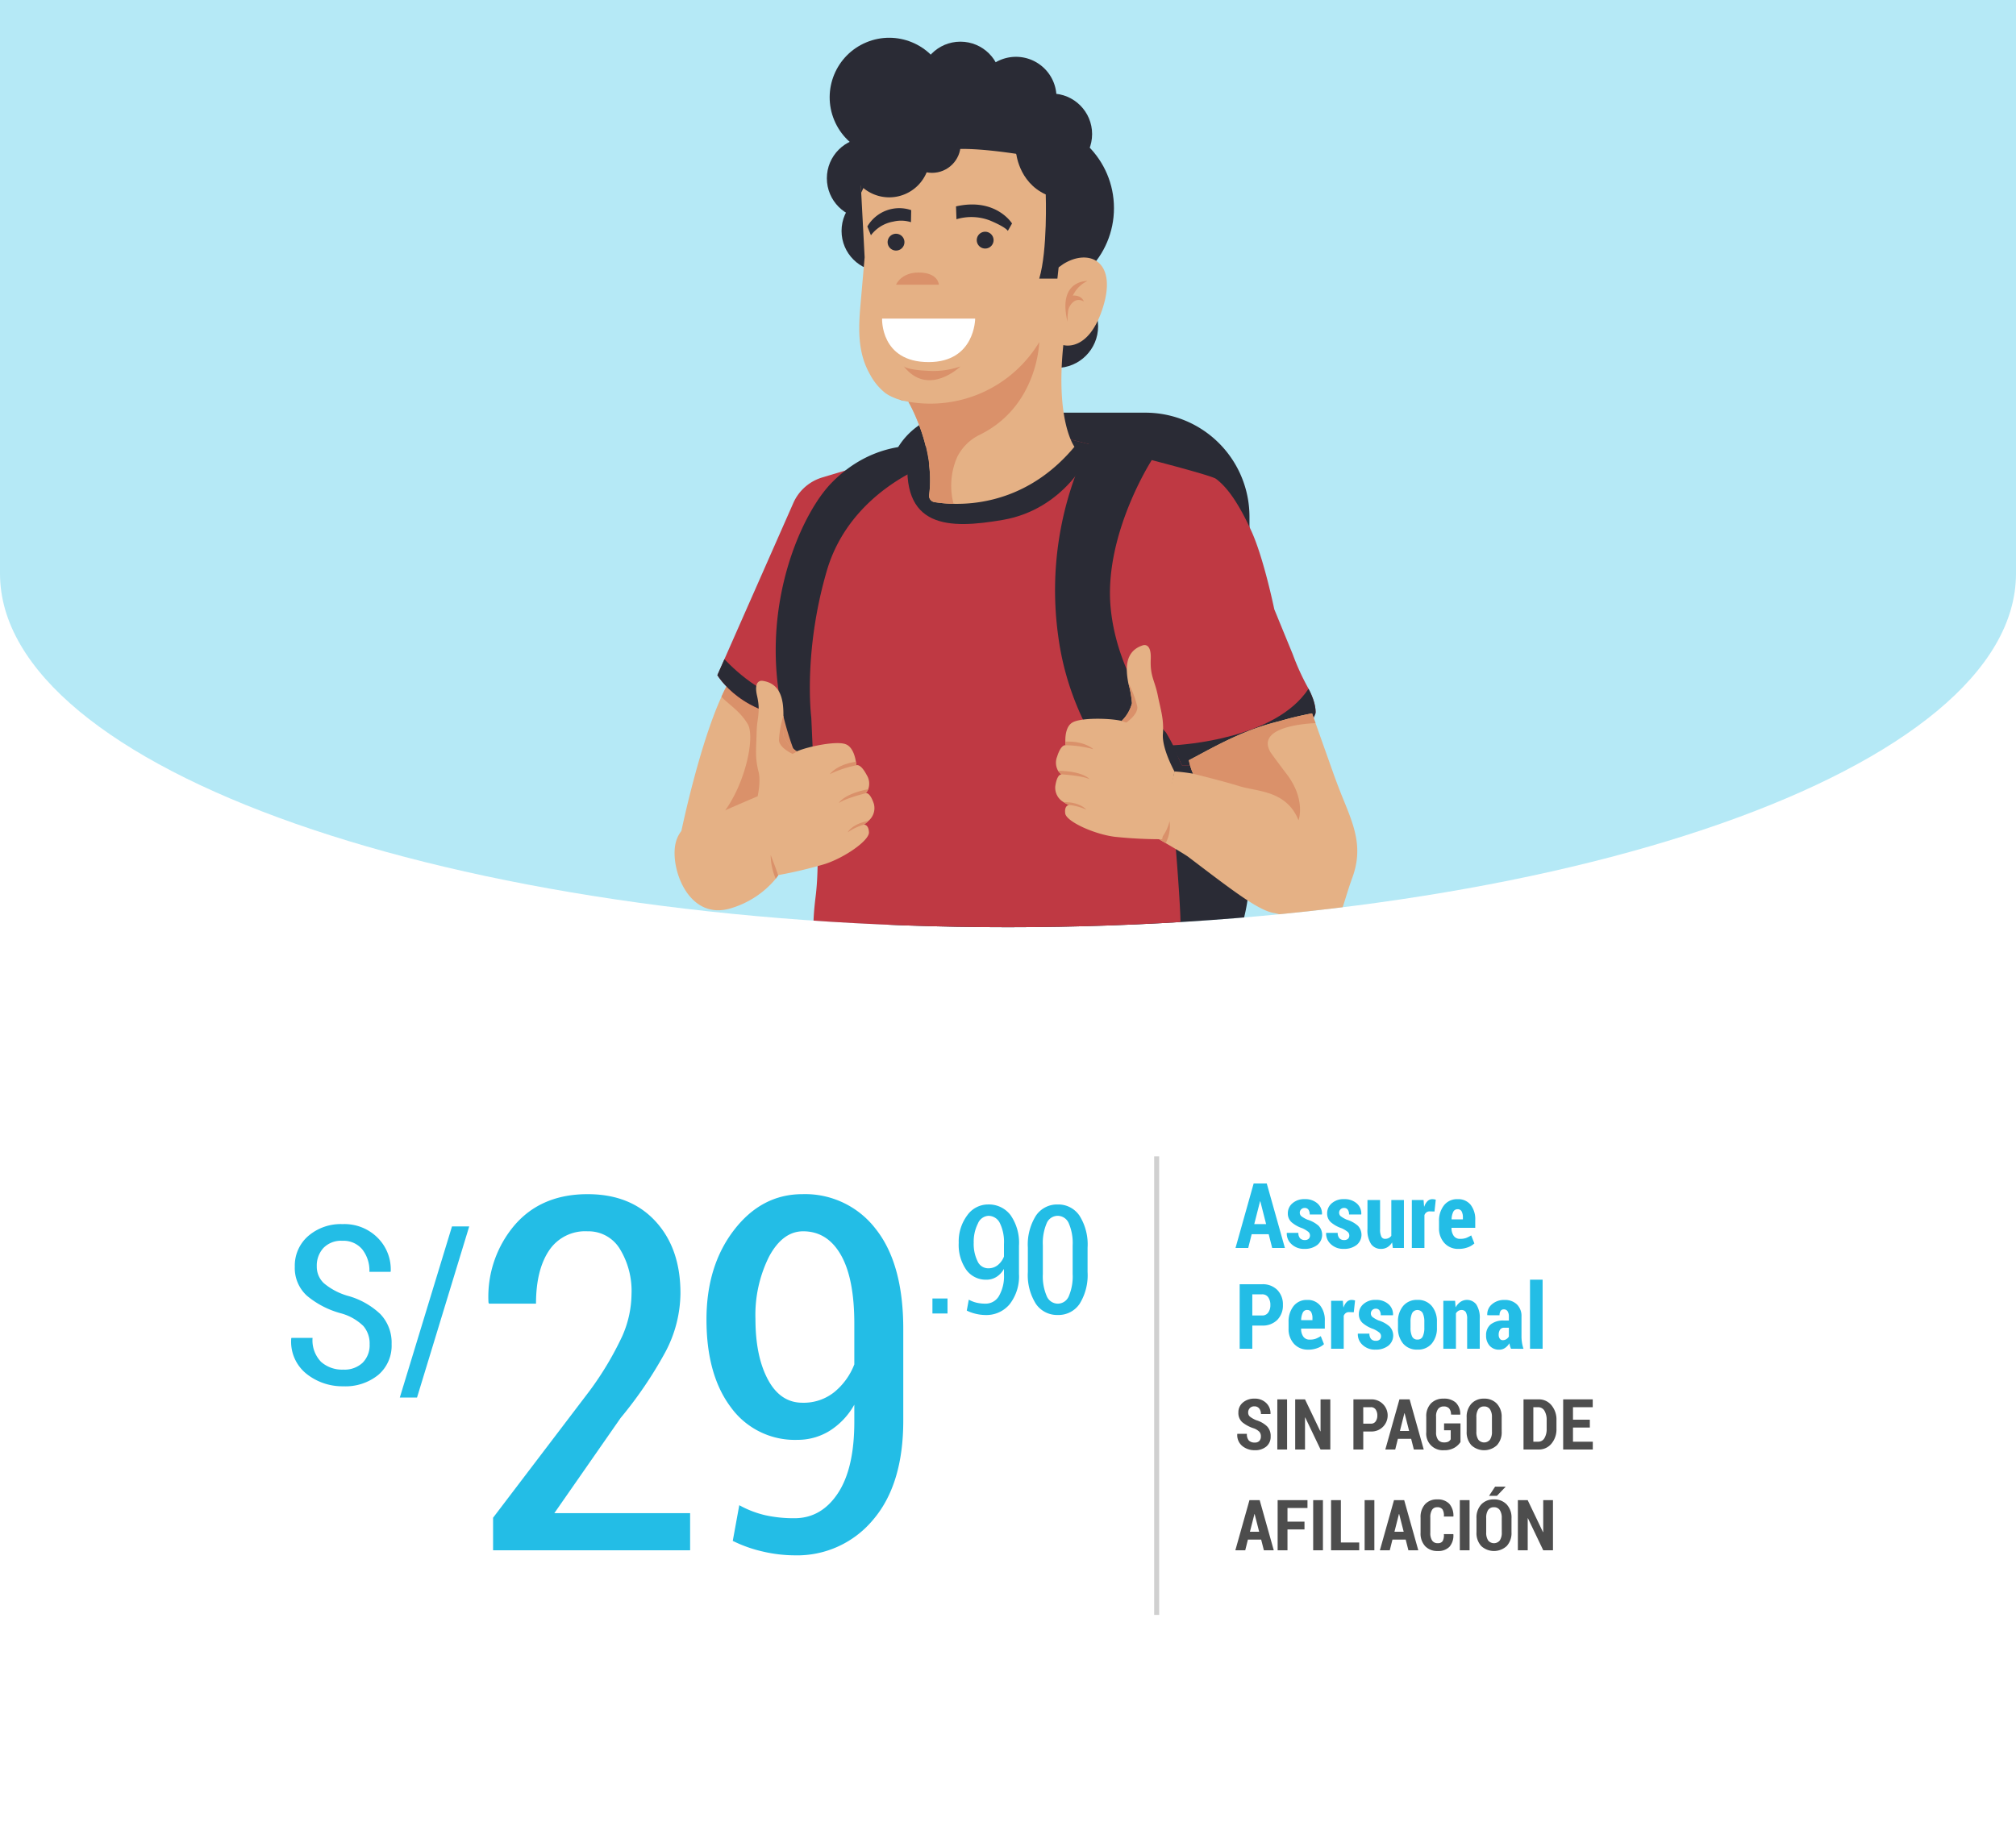 <svg xmlns="http://www.w3.org/2000/svg" xmlns:xlink="http://www.w3.org/1999/xlink" viewBox="0 0 400 362.416"><defs><style>
      .cls-1 {
        fill: #b5e9f6;
      }

      .cls-2 {
        fill: #fff;
      }

      .cls-3 {
        clip-path: url(#clip-path);
      }

      .cls-4 {
        clip-path: url(#clip-path-2);
      }

      .cls-5 {
        fill: #2a2b35;
      }

      .cls-6 {
        fill: #bf3943;
      }

      .cls-7 {
        fill: #e5b185;
      }

      .cls-8 {
        fill: #da916a;
      }

      .cls-9 {
        fill: #23bde6;
      }

      .cls-10 {
        fill: #4d4d4d;
      }

      .cls-11 {
        fill: none;
        stroke: #707070;
        opacity: 0.33;
      }
    </style><clipPath id="clip-path"><path id="Path_2333" data-name="Path 2333" class="cls-1" d="M0,0V113.829c0,38.767,89.549,70.193,200,70.193S400,152.6,400,113.829V0Z"></path></clipPath><clipPath id="clip-path-2"><path id="Path_3198" data-name="Path 3198" class="cls-1" d="M0,0V113.829c0,38.767,89.549,70.193,200,70.193S400,152.6,400,113.829V0Z" transform="translate(-8144 -4367)"></path></clipPath></defs><g id="Group_1302" data-name="Group 1302" transform="translate(5044 6785)"><g id="Group_1300" data-name="Group 1300" transform="translate(1960 -2418)"><rect id="Rectangle_214" data-name="Rectangle 214" class="cls-2" width="400" height="362.416" transform="translate(-7004 -4367)"></rect><g id="Group_1167" data-name="Group 1167" transform="translate(-425 -206.257)"><g id="Group_885" data-name="Group 885" class="cls-3" transform="translate(-6579 -4160.743)"><path id="Path_2332" data-name="Path 2332" class="cls-1" d="M0,0V113.829c0,38.767,89.549,70.193,200,70.193S400,152.6,400,113.829V0Z"></path></g></g><g id="Mask_Group_20" data-name="Mask Group 20" class="cls-4" transform="translate(1140)"><g id="Group_1219" data-name="Group 1219" transform="translate(-8012.743 -4359.234)"><path id="Path_641" data-name="Path 641" class="cls-5" d="M83.754,207.678H62.46a14.371,14.371,0,0,1-14.33-14.33V94.24A14.371,14.371,0,0,1,62.46,79.91H99.369a20.658,20.658,0,0,1,20.6,20.6v70.96A36.317,36.317,0,0,1,83.754,207.678Z" transform="translate(-3.315 -5.774)"></path><g id="Group_187" data-name="Group 187" transform="translate(0 370.808)"><path id="Path_642" data-name="Path 642" class="cls-6" d="M52.915,414.024c-1.946,7.309-14.237,9.749-18.427,10.624s-9.265,5.168-12.384,7.412-10.438,4.385-16.481,3.026c-3.082-.7-4.544-3.166-5.233-5.41-.112-.354-.2-.7-.27-1.024a5.034,5.034,0,0,1,.27-3.035v-.009A5.078,5.078,0,0,1,1.667,423.8c3.184-2.868,9.488-8.408,11.853-9.488,3.222-1.462,10.047-8.78,10.829-12.188a3.677,3.677,0,0,1,3.669-3.222,63.893,63.893,0,0,0,9.8,1.182c7.477.261,9.8-1.555,9.8-1.555a71.144,71.144,0,0,0,3.948,8.846,13.549,13.549,0,0,1,.95,2.123A7.43,7.43,0,0,1,52.915,414.024Z" transform="translate(0 -398.53)"></path><path id="Path_643" data-name="Path 643" class="cls-5" d="M52.944,414.836C51,422.145,38.707,424.585,34.517,425.46s-9.265,5.168-12.384,7.412S11.7,437.257,5.653,435.9c-3.082-.7-4.544-3.166-5.233-5.41,4.618,7.17,13.808,3.268,18.585.922s9.758-7.216,14.041-8.194a44.6,44.6,0,0,0,13.557-4.87c3.52-1.946,5.177-5.559,5.931-8.026A7.371,7.371,0,0,1,52.944,414.836Z" transform="translate(-0.029 -399.342)"></path></g><path id="Path_644" data-name="Path 644" class="cls-5" d="M26.008,227.29s-6.546,37.533-4.5,46.6,2.1,20.578,1.732,29.544-1.387,15.605,0,19.7,1.192,18.92,2.942,24.963-1.564,10.14,0,14.432,3.9,7.8,3.119,8.976-4.684,3.119-2.533,8.389,2.691,7.216,2.691,7.216,7.4,4.823,19.544,0a31.3,31.3,0,0,1,2.142-7.8c1.564-3.315.391-7.412-.978-16a134.612,134.612,0,0,1-1.76-24.377,103.485,103.485,0,0,1,1.266-13.7,54.955,54.955,0,0,0,2.207-13.213c.233-7.021.819-8.585,2.179-12.1s1.946-3.51,2.728-8.976,1.369-11.9,2.924-12.291,3.315.782,6.043,10.335,4.209,27.887,6.1,32.179.754,9.162,2.393,13.259,3.007,6.043,2.616,7.607.13,14.628.065,20.475.466,9.162.009,15.8,2.458,8.361,2.458,9.646-4.292,8.3-.978,13.762c0,0,3.9,5.27,4.488,7.607,0,0,11.7,2.924,14.041-3.119,0,0,.587-7.216,2.533-11.9s2.924-6.63,2.728-11.9.438-12.672.028-29.842S99.287,328.6,98.9,323.912s-1.173-6.63-1.369-8.389,1.173-.587,1.76-4.879-.587-10.922,1.173-16,1.7-10.726,1.927-13.259,2.756-6.825,2.756-14.237-2.337-4.684,0-13.259-1.2-23.986-1.2-23.986C75.525,238.1,49.891,234.953,26.008,227.29Z" transform="translate(-1.454 -15.926)"></path><g id="Group_188" data-name="Group 188" transform="translate(76.935 385.873)"><path id="Path_645" data-name="Path 645" class="cls-6" d="M107.369,441.172c-.587,6.536-3.417,12.384-7.8,14.237s-10.577.782-13.38-2.048S82.313,444.2,82.7,440.1c.279-2.924,1.4-3.706,1.844-6.6.037-.279.056-.438.056-.438a24.111,24.111,0,0,0,.047-4.367c-.075-1.052-.149-2-.233-2.859v-.009c-.5-5.149-1.089-6.918.307-8.259a13.629,13.629,0,0,1,1.462,2.412s2.467-3.874,8.315-3.725c5.67.14,6.583,2.914,6.639,3.082v.009s.512-3.7.661-4.637a7.171,7.171,0,0,1,2.989,5.27c.289,3.594-.484,5.251-.2,5.978.019.046.056.13.093.242.242.624.8,2.17,1.369,4.2v.028c.065.233.121.456.186.7v.009A31.291,31.291,0,0,1,107.369,441.172Z" transform="translate(-82.626 -414.71)"></path><path id="Path_646" data-name="Path 646" class="cls-5" d="M107.369,442.388c-.587,6.536-3.417,12.384-7.8,14.237s-10.577.782-13.38-2.048-3.873-9.162-3.482-13.259c.279-2.924,1.4-3.706,1.844-6.6-.223,1.713-.987,8.045-.484,10.894.587,3.315,2.421,9.1,6.155,9.535l1.788-1.313,2.672.074,1.723,1.648s7.17-.866,9.218-10.131c1.574-7.123.987-11.443.633-13.063A31.467,31.467,0,0,1,107.369,442.388Z" transform="translate(-82.626 -415.926)"></path></g><path id="Path_647" data-name="Path 647" class="cls-7" d="M28.923,144.268l-5.987,21.695s-6.853,8.24-17.03,2h0q-.824-.5-1.676-1.145s3.5-16.909,7.961-26.658a28.067,28.067,0,0,1,2.1-3.892C16.037,139.892,21.949,142.238,28.923,144.268Z" transform="translate(-0.291 -9.656)"></path><path id="Path_648" data-name="Path 648" class="cls-8" d="M29.047,144.268,23.06,165.963s-6.853,8.24-17.03,2c8.976-1.862,13.548-18.771,11.509-22.328-1.527-2.644-3.957-4.032-5.233-5.475a28.066,28.066,0,0,1,2.1-3.892C16.161,139.892,22.073,142.238,29.047,144.268Z" transform="translate(-0.415 -9.656)"></path><path id="Path_649" data-name="Path 649" class="cls-6" d="M130.58,139.952c-3.659,10.382-26.472,10.382-26.472,10.382l-1.974-4L100.84,143.7s3.315,34.917,2.924,39.4,2.337,17.16,0,22.431,0,17.16,0,17.16c-2.533,3.706-23.79,14.628-47.2,14.041s-31.788-15.605-31.788-15.605.736-4.1,1.387-8.985c.41-3.082.8-6.481.95-9.348.391-7.412,3.119-7.412,4.488-11.89s-1.76-2.151-.2-14.628-1.955-35.494-1.955-35.494c-12.477.2-17.552-8.38-17.552-8.38l1.4-3.166L26.975,98.219A9.14,9.14,0,0,1,32.7,93.163l14.758-4.423,5.782-1.732L81.994,85.64s1.685.41,4.237,1.052c2.877.717,6.853,1.723,10.773,2.747h.009c6.676,1.732,13.2,3.52,13.827,4,1.313,1.024,3.706,3.119,7.021,10.382,2.458,5.382,4.535,15.5,4.535,15.5s2.43,5.931,3.659,8.92a47.558,47.558,0,0,0,3.073,6.732c.019.037.047.074.065.121C130.822,138.118,130.58,139.952,130.58,139.952Z" transform="translate(-0.82 -6.168)"></path><path id="Path_650" data-name="Path 650" class="cls-5" d="M137.256,143.611c-3.659,10.382-26.472,10.382-26.472,10.382l-1.974-4c2.318-.112,20.578-1.341,27.049-11.229C137.5,141.777,137.256,143.611,137.256,143.611Z" transform="translate(-7.495 -9.828)"></path><path id="Path_651" data-name="Path 651" class="cls-5" d="M29.452,141.091V144c-12.477.2-17.552-8.38-17.552-8.38l1.4-3.166C15.708,135,22.152,141.035,29.452,141.091Z" transform="translate(-0.82 -9.393)"></path><path id="Path_652" data-name="Path 652" class="cls-5" d="M89.009,86.682c-.13,2.132-5.568,12.812-17.663,14.9-10.68,1.834-20.559,1.853-18.762-13.548L56.029,87,84.782,85.63S86.458,86.04,89.009,86.682Z" transform="translate(-3.608 -6.168)"></path><circle id="Ellipse_22" data-name="Ellipse 22" class="cls-5" cx="17.365" cy="17.365" r="17.365" transform="translate(55.038 16.174)"></circle><circle id="Ellipse_23" data-name="Ellipse 23" class="cls-5" cx="8.259" cy="8.259" r="8.259" transform="translate(70.104 48.735)"></circle><circle id="Ellipse_24" data-name="Ellipse 24" class="cls-5" cx="8.036" cy="8.036" r="8.036" transform="translate(32.803 19.582)"></circle><circle id="Ellipse_25" data-name="Ellipse 25" class="cls-5" cx="8.036" cy="8.036" r="8.036" transform="translate(35.718 30.029)"></circle><g id="Group_189" data-name="Group 189" transform="translate(39.231 14.256)"><path id="Path_653" data-name="Path 653" class="cls-7" d="M91.232,56.644c-2.84,9.153-7.887,7.57-7.887,7.57C81.772,79.354,85.552,84.4,85.552,84.4c-8.259,9.907-18.138,11.443-23.976,11.322a28.351,28.351,0,0,1-3.78-.335,1.3,1.3,0,0,1-1.071-1.462C57.954,84.559,52.6,75.462,52.6,75.462c29.833-4.218,28.529-25.755,28.529-25.755l2.207-1.574C88.392,44.978,94.072,47.5,91.232,56.644Z" transform="translate(-42.855 -17.752)"></path><path id="Path_654" data-name="Path 654" class="cls-7" d="M75.809,64.7C68.518,72.926,57.54,75.077,50.957,73.55c-.158-.037-.317-.074-.466-.121h0a10.507,10.507,0,0,1-2.6-1.043,6.772,6.772,0,0,1-.661-.438,11.821,11.821,0,0,1-2.961-3.622c-2.309-4.06-2.328-8.371-1.965-12.989L43.2,45.1v-.074l-.307-5.792L42.316,28.4c.652-.531,1.3-1.024,1.965-1.48C60.026,16,78.788,25.877,78.788,25.877S86.805,52.311,75.809,64.7Z" transform="translate(-42.134 -16.026)"></path><path id="Path_655" data-name="Path 655" class="cls-8" d="M51.546,77.355a1.145,1.145,0,0,1-.466-.121h0a2.907,2.907,0,0,1-.4-.214Z" transform="translate(-42.723 -19.831)"></path><path id="Path_656" data-name="Path 656" class="cls-2" d="M65.464,59.86H47s-.382,8.631,9.237,8.631C65.464,68.491,65.464,59.86,65.464,59.86Z" transform="translate(-42.469 -18.649)"></path><path id="Path_657" data-name="Path 657" class="cls-5" d="M51.5,43.213a1.668,1.668,0,1,1-1.881-1.425A1.675,1.675,0,0,1,51.5,43.213Z" transform="translate(-42.551 -17.403)"></path><path id="Path_658" data-name="Path 658" class="cls-5" d="M70.494,42.783a1.668,1.668,0,1,1-1.881-1.425A1.675,1.675,0,0,1,70.494,42.783Z" transform="translate(-43.859 -17.373)"></path><path id="Path_659" data-name="Path 659" class="cls-5" d="M62.75,35.912l.093,2.551a10.258,10.258,0,0,1,6.648.251c3.315,1.4,3.538,2.067,3.538,2.067l.838-1.48S70.674,34.115,62.75,35.912Z" transform="translate(-43.554 -16.973)"></path><path id="Path_660" data-name="Path 660" class="cls-5" d="M75.54,24.257s.391,5.931,5.894,8.455c0,0,.4,11.024-1.285,16.695h3.6l2.011-18.455S80.121,20.393,75.54,24.257Z" transform="translate(-44.435 -16.138)"></path><path id="Path_661" data-name="Path 661" class="cls-5" d="M77.263,24.771s-15.429-2.942-19.414-.94c-5.54,2.784-5.419-1.834-13.6,2.588A16.529,16.529,0,0,1,42.5,31.867L42.3,28l5.466-7.253,8.78-3.259,9.032-1.574L74.61,15.6Z" transform="translate(-42.145 -15.6)"></path><path id="Path_662" data-name="Path 662" class="cls-8" d="M78.569,64.87s-.261,12.691-11.751,18.362a9.714,9.714,0,0,0-4.525,4.432,14.161,14.161,0,0,0-.726,9.3,28.452,28.452,0,0,1-3.836-.344,1.235,1.235,0,0,1-1.015-1.4C57.973,85.839,52.6,76.7,52.6,76.7A25.212,25.212,0,0,0,78.569,64.87Z" transform="translate(-42.855 -18.994)"></path><path id="Path_663" data-name="Path 663" class="cls-8" d="M90.427,51.84s-5.978-.261-3.948,8.1C86.488,59.931,86.069,53.888,90.427,51.84Z" transform="translate(-45.16 -18.096)"></path><path id="Path_664" data-name="Path 664" class="cls-8" d="M86.71,57.64s.894-2.691,3.054-1.536c0,0-.438-1.471-2.7-1.108Z" transform="translate(-45.204 -18.31)"></path><path id="Path_665" data-name="Path 665" class="cls-8" d="M58.471,52.452S58.4,50.04,54.449,50.04c-3.52,0-4.479,2.412-4.479,2.412Z" transform="translate(-42.674 -17.972)"></path><path id="Path_666" data-name="Path 666" class="cls-5" d="M43.86,39.952l.708,1.75a7.067,7.067,0,0,1,4.46-2.719,6.421,6.421,0,0,1,3.482.121l.047-2.393A7.336,7.336,0,0,0,43.86,39.952Z" transform="translate(-42.253 -17.028)"></path><path id="Path_667" data-name="Path 667" class="cls-8" d="M51.61,70.01s.549.708,4.637.9a16.57,16.57,0,0,0,6.611-.857S56.47,76.221,51.61,70.01Z" transform="translate(-42.787 -19.348)"></path></g><circle id="Ellipse_26" data-name="Ellipse 26" class="cls-5" cx="8.036" cy="8.036" r="8.036" transform="translate(51.267 0.504)"></circle><path id="Path_668" data-name="Path 668" class="cls-5" d="M82.971,12.1A8.036,8.036,0,1,1,74.936,4.06,8.037,8.037,0,0,1,82.971,12.1Z" transform="translate(-4.608 -0.549)"></path><circle id="Ellipse_27" data-name="Ellipse 27" class="cls-5" cx="8.036" cy="8.036" r="8.036" transform="translate(69.359 10.802)"></circle><circle id="Ellipse_28" data-name="Ellipse 28" class="cls-5" cx="11.816" cy="11.816" r="11.816" transform="translate(29.723 5.191) rotate(-22.644)"></circle><path id="Path_669" data-name="Path 669" class="cls-5" d="M55.961,24.786a8.036,8.036,0,1,1-8.036-8.036A8.037,8.037,0,0,1,55.961,24.786Z" transform="translate(-2.748 -1.423)"></path><circle id="Ellipse_29" data-name="Ellipse 29" class="cls-5" cx="5.67" cy="5.67" r="5.67" transform="translate(48.008 15.197)"></circle><path id="Path_670" data-name="Path 670" class="cls-5" d="M90.567,86.486a66.177,66.177,0,0,0-6.089,38.073c3.38,25.6,23.045,38.734,23.045,38.734s5.391-8.408-1.723-19.619c0,0-9.609-10.335-10.922-24.814s8.166-29.172,8.166-29.172S99.85,82.324,90.567,86.486Z" transform="translate(-5.779 -6.139)"></path><path id="Path_671" data-name="Path 671" class="cls-5" d="M54.1,87.08s-9.991-1.75-18.762,7.319c-7.579,7.84-18.678,35.075-3.268,61.733l-.68-15.224S29.721,128.058,34.46,111.8c4.609-15.829,20.308-21.127,20.308-21.127A33.033,33.033,0,0,0,54.1,87.08Z" transform="translate(-1.676 -6.258)"></path><path id="Path_672" data-name="Path 672" class="cls-7" d="M144.353,176.589c-2.2,6-2.2,9.507-5.847,10.093s-5.708-2.337-9.8-3.073c-3.166-.568-8.576-4.8-16.9-11.117-.512-.391-2.868-1.788-4.488-2.737-.456-.27-.857-.5-1.136-.661s-.438-.261-.438-.261l2.775-10.969.531-2.337a35.781,35.781,0,0,1,3.7.447,12.6,12.6,0,0,1-.838-2.672c3.063-1.611,6.108-3.333,9.507-4.832,1.127-.5,2.291-.978,3.5-1.415a46.961,46.961,0,0,1,4.991-1.508A63.731,63.731,0,0,1,136.355,144l.689,1.937,3.734,10.512c.587,1.592,1.164,3.1,1.667,4.339C144.651,166.207,146.551,170.593,144.353,176.589Z" transform="translate(-7.284 -10.189)"></path><path id="Path_673" data-name="Path 673" class="cls-8" d="M131.718,155.975c3.948,5.13,2.412,9.246,2.412,9.246-2.412-5.968-8.194-5.67-11.7-6.76s-9.227-2.477-9.227-2.477a12.6,12.6,0,0,1-.838-2.672c3.063-1.611,6.108-3.333,9.507-4.832.009-.009.019-.009.028-.019.493-.223,1-.428,1.5-.633a1.563,1.563,0,0,1,.186-.075c.587-.233,1.183-.466,1.788-.689a46.966,46.966,0,0,1,4.991-1.508,63.744,63.744,0,0,1,6.453-1.546l.689,1.937s-12.244.289-8.911,5.819C129.539,153.079,130.6,154.513,131.718,155.975Z" transform="translate(-7.74 -10.189)"></path><path id="Path_674" data-name="Path 674" class="cls-8" d="M126.208,147.28c-.605.223-1.2.447-1.788.689C125.007,147.727,125.6,147.494,126.208,147.28Z" transform="translate(-8.571 -10.415)"></path><path id="Path_675" data-name="Path 675" class="cls-8" d="M107.356,171.336c-.456-.27-.857-.5-1.136-.661a8.69,8.69,0,0,0,1.9-3.715A7.508,7.508,0,0,1,107.356,171.336Z" transform="translate(-7.317 -11.77)"></path><path id="Path_676" data-name="Path 676" class="cls-7" d="M107.548,154.524l-2.44,13.455a87.765,87.765,0,0,1-9.4-.484c-4.1-.512-9.609-3.026-9.833-4.628-.2-1.471.577-1.657.717-1.676h.019a5.365,5.365,0,0,1-1.034-.559h0a3.288,3.288,0,0,1-1.676-3.175c.3-2.048.922-2.318,1.155-2.346h.009a.191.191,0,0,1,.084,0,2.274,2.274,0,0,1-.689-.708,3.257,3.257,0,0,1-.2-2.8c.8-2.561,1.685-2.272,1.685-2.272a7.145,7.145,0,0,1-.047-.717c-.028-1.08.121-3.091,1.434-3.818,1.732-.968,7.086-.829,9.348-.382.14.028.27.056.382.084a7.536,7.536,0,0,0,2.048-3.51,20.7,20.7,0,0,0-.726-4.032c-.54-2.868-.68-6.276,2.849-7.449,0,0,1.76-.736,1.611,2.71s.8,4.246,1.387,7.17,1.248,4.758,1.024,7.682S107.548,154.524,107.548,154.524Z" transform="translate(-5.777 -9.186)"></path><path id="Path_677" data-name="Path 677" class="cls-8" d="M98.944,145.379l-1.3-.4c.14.028.27.056.382.084a7.536,7.536,0,0,0,2.048-3.51,20.7,20.7,0,0,0-.726-4.032h0a20.239,20.239,0,0,1,1.751,4.59C101.439,143.684,98.944,145.379,98.944,145.379Z" transform="translate(-6.726 -9.742)"></path><path id="Path_678" data-name="Path 678" class="cls-8" d="M91.6,151.528a21.492,21.492,0,0,0-5.5-.782,7.153,7.153,0,0,1-.047-.717C89.812,149.871,91.506,151.435,91.6,151.528Z" transform="translate(-5.928 -10.603)"></path><path id="Path_679" data-name="Path 679" class="cls-8" d="M85.234,157.01H85.15A.211.211,0,0,1,85.234,157.01Z" transform="translate(-5.866 -11.085)"></path><path id="Path_680" data-name="Path 680" class="cls-8" d="M90.766,157.925c-1.294-.708-5.577-.978-5.577-.978a2.274,2.274,0,0,1-.689-.708C89.593,156.324,90.766,157.925,90.766,157.925Z" transform="translate(-5.821 -11.032)"></path><path id="Path_681" data-name="Path 681" class="cls-8" d="M90.169,164.41a10.907,10.907,0,0,0-3.436-.922,5.365,5.365,0,0,1-1.034-.559C88.884,162.883,90.095,164.317,90.169,164.41Z" transform="translate(-5.903 -11.493)"></path><path id="Path_682" data-name="Path 682" class="cls-7" d="M19.7,162.824l4.814,12.8a88.692,88.692,0,0,0,9.162-2.17c3.939-1.238,8.911-4.693,8.836-6.322-.065-1.49-.866-1.527-1.006-1.527h-.019a5.242,5.242,0,0,0,.912-.736h0a3.3,3.3,0,0,0,1.08-3.426c-.661-1.965-1.322-2.114-1.555-2.095h-.009a.16.16,0,0,0-.084.019,2.083,2.083,0,0,0,.549-.819,3.235,3.235,0,0,0-.317-2.793c-1.248-2.374-2.058-1.927-2.058-1.927s-.019-.289-.084-.708c-.168-1.071-.67-3.017-2.1-3.5-1.881-.642-7.114.456-9.265,1.3-.13.047-.251.1-.363.149a7.556,7.556,0,0,1-2.644-3.082,21.13,21.13,0,0,1-.009-4.1c.019-2.914-.456-6.294-4.134-6.816,0,0-1.862-.4-1.1,2.952s-.028,4.32-.084,7.3-.372,4.9.372,7.738S19.7,162.824,19.7,162.824Z" transform="translate(-1.357 -9.711)"></path><path id="Path_683" data-name="Path 683" class="cls-8" d="M27.73,152.073l1.21-.633c-.13.047-.251.1-.363.149a7.556,7.556,0,0,1-2.644-3.082,21.129,21.129,0,0,1-.009-4.1h0a20.237,20.237,0,0,0-.894,4.833C24.965,150.853,27.73,152.073,27.73,152.073Z" transform="translate(-1.724 -10.217)"></path><path id="Path_684" data-name="Path 684" class="cls-8" d="M35.86,156.778a21.515,21.515,0,0,1,5.27-1.751s-.019-.289-.084-.708C37.322,154.841,35.934,156.676,35.86,156.778Z" transform="translate(-2.47 -10.9)"></path><path id="Path_685" data-name="Path 685" class="cls-8" d="M43.48,161.029c.028-.009.056-.009.084-.019A.615.615,0,0,0,43.48,161.029Z" transform="translate(-2.995 -11.36)"></path><path id="Path_686" data-name="Path 686" class="cls-8" d="M37.77,162.935c1.145-.922,5.317-1.955,5.317-1.955a2.084,2.084,0,0,0,.549-.819C38.645,161.138,37.77,162.935,37.77,162.935Z" transform="translate(-2.602 -11.302)"></path><path id="Path_687" data-name="Path 687" class="cls-8" d="M39.66,169.2a10.981,10.981,0,0,1,3.212-1.527,5.242,5.242,0,0,0,.912-.736C40.647,167.471,39.716,169.1,39.66,169.2Z" transform="translate(-2.732 -11.769)"></path><path id="Path_688" data-name="Path 688" class="cls-7" d="M23.348,177.321a8.8,8.8,0,0,1-.736,1,18.354,18.354,0,0,1-8.361,5.484c-8.687,2.914-12.43-7.9-11.266-12.831s6.732-5.019,7.17-5.307,9.134-4.013,9.134-4.013l4.06,15.671Z" transform="translate(-0.191 -11.404)"></path><path id="Path_689" data-name="Path 689" class="cls-8" d="M24.759,178.185s0,.1-.5.717a12.2,12.2,0,0,1-1-4.7c.894,2.263,1.434,3.836,1.5,3.985Z" transform="translate(-1.602 -12.269)"></path></g></g></g><g id="Group_1301" data-name="Group 1301" transform="translate(-202 -4)"><path id="Path_3303" data-name="Path 3303" class="cls-9" d="M6.724,16.267H3.349L2.663,19H.141l3.6-12.8h2.6L9.94,19H7.418Zm-2.865-2H6.214L5.063,9.745H5.01Zm11.057,2.241a.923.923,0,0,0-.316-.7,5.326,5.326,0,0,0-1.213-.725,6.4,6.4,0,0,1-2.149-1.213,2.308,2.308,0,0,1-.716-1.758,2.567,2.567,0,0,1,.918-1.982,3.508,3.508,0,0,1,2.43-.822,3.636,3.636,0,0,1,2.522.844,2.661,2.661,0,0,1,.905,2.153l-.026.053H14.862a1.628,1.628,0,0,0-.246-.949.86.86,0,0,0-.756-.352.948.948,0,0,0-.686.272.939.939,0,0,0,0,1.34,5.665,5.665,0,0,0,1.222.708,5.923,5.923,0,0,1,2.215,1.208,2.6,2.6,0,0,1-.246,3.819,3.944,3.944,0,0,1-2.54.773,3.515,3.515,0,0,1-2.6-.958,2.829,2.829,0,0,1-.914-2.162l.018-.053h2.285a1.551,1.551,0,0,0,.352,1.09,1.247,1.247,0,0,0,.923.334,1.081,1.081,0,0,0,.765-.246A.88.88,0,0,0,14.915,16.513Zm7.8,0a.923.923,0,0,0-.316-.7,5.326,5.326,0,0,0-1.213-.725,6.4,6.4,0,0,1-2.149-1.213,2.308,2.308,0,0,1-.716-1.758,2.567,2.567,0,0,1,.918-1.982,3.508,3.508,0,0,1,2.43-.822,3.636,3.636,0,0,1,2.522.844,2.661,2.661,0,0,1,.905,2.153l-.026.053H22.667a1.628,1.628,0,0,0-.246-.949.86.86,0,0,0-.756-.352.948.948,0,0,0-.686.272.939.939,0,0,0,0,1.34,5.665,5.665,0,0,0,1.222.708,5.923,5.923,0,0,1,2.215,1.208,2.6,2.6,0,0,1-.246,3.819,3.944,3.944,0,0,1-2.54.773,3.515,3.515,0,0,1-2.6-.958,2.829,2.829,0,0,1-.914-2.162l.018-.053h2.285a1.551,1.551,0,0,0,.352,1.09,1.247,1.247,0,0,0,.923.334,1.081,1.081,0,0,0,.765-.246A.88.88,0,0,0,22.72,16.513ZM31.21,17.9a2.807,2.807,0,0,1-.936.954,2.37,2.37,0,0,1-1.244.33,2.342,2.342,0,0,1-1.991-.962,5.013,5.013,0,0,1-.716-2.984V9.49h2.5v5.772a3.269,3.269,0,0,0,.246,1.469.786.786,0,0,0,.729.458,1.619,1.619,0,0,0,.725-.154,1.454,1.454,0,0,0,.532-.453V9.49h2.5V19h-2.2Zm8.411-6.135-.94-.026a1.065,1.065,0,0,0-.655.193,1.229,1.229,0,0,0-.4.545V19h-2.5V9.49h2.329l.1,1.274.044.018a2.594,2.594,0,0,1,.637-1.077,1.336,1.336,0,0,1,.954-.391,2.221,2.221,0,0,1,.356.031,2.418,2.418,0,0,1,.33.075Zm4.8,7.418a3.631,3.631,0,0,1-2.848-1.178,4.286,4.286,0,0,1-1.055-2.971V13.7a4.909,4.909,0,0,1,.98-3.155,3.274,3.274,0,0,1,2.711-1.23,3.151,3.151,0,0,1,2.584,1.116,4.66,4.66,0,0,1,.914,3.041V15H43v.035a2.628,2.628,0,0,0,.426,1.547,1.469,1.469,0,0,0,1.288.606,3.437,3.437,0,0,0,1.143-.158,6.01,6.01,0,0,0,1.046-.527l.633,1.591a3.77,3.77,0,0,1-1.314.782A5.115,5.115,0,0,1,44.42,19.185Zm-.211-7.875a.927.927,0,0,0-.879.547,3.55,3.55,0,0,0-.316,1.474h2.241v-.353a2.536,2.536,0,0,0-.246-1.231A.848.848,0,0,0,44.209,11.31ZM3.472,34.4V39H.967V26.2H5.414a4.034,4.034,0,0,1,3.023,1.133A4.063,4.063,0,0,1,9.545,30.3a4.051,4.051,0,0,1-1.112,2.972A4.046,4.046,0,0,1,5.414,34.4Zm0-2H5.414a1.409,1.409,0,0,0,1.222-.59,2.512,2.512,0,0,0,.422-1.5A2.609,2.609,0,0,0,6.64,28.8a1.4,1.4,0,0,0-1.226-.6H3.472Zm11.1,6.776a3.631,3.631,0,0,1-2.848-1.178,4.286,4.286,0,0,1-1.055-2.971V33.7a4.909,4.909,0,0,1,.98-3.155,3.274,3.274,0,0,1,2.711-1.23,3.151,3.151,0,0,1,2.584,1.116,4.66,4.66,0,0,1,.914,3.041V35h-4.7v.035a2.628,2.628,0,0,0,.426,1.547,1.469,1.469,0,0,0,1.288.606,3.437,3.437,0,0,0,1.143-.158A6.01,6.01,0,0,0,17.06,36.5l.633,1.591a3.77,3.77,0,0,1-1.314.782A5.115,5.115,0,0,1,14.572,39.185Zm-.211-7.875a.927.927,0,0,0-.879.547,3.55,3.55,0,0,0-.316,1.474h2.241v-.353a2.536,2.536,0,0,0-.246-1.231A.848.848,0,0,0,14.361,31.31Zm9.246.457-.94-.026a1.065,1.065,0,0,0-.655.193,1.229,1.229,0,0,0-.4.545V39h-2.5V29.49h2.329l.1,1.274.044.018a2.594,2.594,0,0,1,.637-1.077,1.336,1.336,0,0,1,.954-.391,2.221,2.221,0,0,1,.356.031,2.418,2.418,0,0,1,.33.075Zm5.405,4.746a.923.923,0,0,0-.316-.7,5.326,5.326,0,0,0-1.213-.725,6.4,6.4,0,0,1-2.149-1.213,2.308,2.308,0,0,1-.716-1.758,2.567,2.567,0,0,1,.918-1.982,3.508,3.508,0,0,1,2.43-.822,3.636,3.636,0,0,1,2.522.844,2.661,2.661,0,0,1,.905,2.153l-.026.053H28.96a1.628,1.628,0,0,0-.246-.949.86.86,0,0,0-.756-.352.948.948,0,0,0-.686.272.939.939,0,0,0,0,1.34,5.665,5.665,0,0,0,1.222.708,5.923,5.923,0,0,1,2.215,1.208,2.6,2.6,0,0,1-.246,3.819,3.944,3.944,0,0,1-2.54.773,3.515,3.515,0,0,1-2.6-.958,2.829,2.829,0,0,1-.914-2.162l.018-.053H26.71a1.551,1.551,0,0,0,.352,1.09,1.247,1.247,0,0,0,.923.334,1.081,1.081,0,0,0,.765-.246A.88.88,0,0,0,29.013,36.513Zm3.366-2.848a4.728,4.728,0,0,1,1.015-3.133,3.5,3.5,0,0,1,2.843-1.217,3.511,3.511,0,0,1,2.848,1.217,4.715,4.715,0,0,1,1.02,3.133v1.178a4.689,4.689,0,0,1-1.02,3.138,3.518,3.518,0,0,1-2.839,1.2,3.526,3.526,0,0,1-2.852-1.2,4.7,4.7,0,0,1-1.015-3.138Zm2.487,1.174a3.97,3.97,0,0,0,.308,1.725,1.1,1.1,0,0,0,1.072.625,1.082,1.082,0,0,0,1.05-.629,3.926,3.926,0,0,0,.312-1.721V33.66a3.937,3.937,0,0,0-.312-1.712,1.2,1.2,0,0,0-2.118,0,3.942,3.942,0,0,0-.312,1.708Zm8.842-5.349.105,1.31a3.169,3.169,0,0,1,.971-1.094,2.324,2.324,0,0,1,3.138.523A4.841,4.841,0,0,1,48.6,33.1V39H46.1V33.1a2.551,2.551,0,0,0-.277-1.386.97.97,0,0,0-.857-.4,1.137,1.137,0,0,0-.615.176,1.5,1.5,0,0,0-.475.484V39h-2.5V29.49ZM54.8,39a4.378,4.378,0,0,1-.316-1.09,2.973,2.973,0,0,1-.857.927,2.021,2.021,0,0,1-1.173.347,2.431,2.431,0,0,1-1.885-.773,2.941,2.941,0,0,1-.708-2.065,2.707,2.707,0,0,1,.9-2.171,4.013,4.013,0,0,1,2.676-.773h.94v-.773a1.912,1.912,0,0,0-.25-1.068.844.844,0,0,0-.751-.374.723.723,0,0,0-.633.3,1.5,1.5,0,0,0-.211.87l-2.417-.009-.026-.053a2.607,2.607,0,0,1,.918-2.109,3.636,3.636,0,0,1,2.536-.87,3.393,3.393,0,0,1,2.413.866,3.208,3.208,0,0,1,.927,2.465V36.5a8.331,8.331,0,0,0,.1,1.31,7.135,7.135,0,0,0,.3,1.2Zm-1.626-1.7a1.286,1.286,0,0,0,.7-.2,1.5,1.5,0,0,0,.505-.519V34.834h-.94a.909.909,0,0,0-.826.4,1.817,1.817,0,0,0-.255,1,1.273,1.273,0,0,0,.22.773A.7.7,0,0,0,53.174,37.3Zm7.9,1.7h-2.5V25.289h2.5Z" transform="translate(-4597 -6552.32)"></path><path id="Path_3304" data-name="Path 3304" class="cls-10" d="M5.175,56.4a1.334,1.334,0,0,0-.3-.919,3.063,3.063,0,0,0-1.06-.667,7,7,0,0,1-2.328-1.227,2.436,2.436,0,0,1-.776-1.924,2.5,2.5,0,0,1,.9-1.993,3.427,3.427,0,0,1,2.3-.769,3.187,3.187,0,0,1,2.311.858,2.793,2.793,0,0,1,.861,2.164l-.014.041H5.188a1.71,1.71,0,0,0-.342-1.107,1.168,1.168,0,0,0-.964-.424,1.171,1.171,0,0,0-.906.352,1.255,1.255,0,0,0-.325.885,1.03,1.03,0,0,0,.362.81,5.106,5.106,0,0,0,1.258.708A5.294,5.294,0,0,1,6.4,54.4a2.727,2.727,0,0,1,.714,1.986,2.512,2.512,0,0,1-.861,2.023,3.419,3.419,0,0,1-2.29.731A3.835,3.835,0,0,1,1.5,58.313,2.783,2.783,0,0,1,.492,55.931l.014-.041H2.4a1.867,1.867,0,0,0,.39,1.326,1.565,1.565,0,0,0,1.176.4,1.172,1.172,0,0,0,.913-.328A1.274,1.274,0,0,0,5.175,56.4Zm5.2,2.6H8.436V49.047H10.37Zm8.579,0H17.015l-3.042-6.364-.041.014V59H11.983V49.047h1.948L16.974,55.4l.041-.014V49.047h1.935Zm6.535-3.575V59H23.536V49.047H27a3.192,3.192,0,1,1,0,6.378Zm0-1.552H27a1.1,1.1,0,0,0,.95-.459,1.954,1.954,0,0,0,.328-1.165,2.029,2.029,0,0,0-.325-1.182A1.086,1.086,0,0,0,27,50.6H25.484Zm9.5,3H32.361L31.828,59H29.866l2.8-9.953h2.023L37.488,59H35.526Zm-2.229-1.552H34.59l-.9-3.521h-.041Zm12.018,2.2a3.575,3.575,0,0,1-1.21,1.131,3.889,3.889,0,0,1-2.044.489,3.293,3.293,0,0,1-3.534-3.6V52.506a3.619,3.619,0,0,1,.933-2.659,3.32,3.32,0,0,1,2.471-.943,3.417,3.417,0,0,1,2.481.809,3.2,3.2,0,0,1,.861,2.318l-.014.041H42.9a1.863,1.863,0,0,0-.373-1.23,1.385,1.385,0,0,0-1.077-.387,1.35,1.35,0,0,0-1.114.5,2.418,2.418,0,0,0-.4,1.529v3.052a2.442,2.442,0,0,0,.407,1.55,1.436,1.436,0,0,0,1.186.5,1.8,1.8,0,0,0,.858-.157,1.222,1.222,0,0,0,.455-.465V55.186H41.521V53.818h3.254Zm8.176-2.1A3.774,3.774,0,0,1,52,58.159a3.733,3.733,0,0,1-5.052,0,3.79,3.79,0,0,1-.943-2.734V52.636a3.817,3.817,0,0,1,.943-2.738,3.3,3.3,0,0,1,2.516-.995,3.349,3.349,0,0,1,2.529.995,3.784,3.784,0,0,1,.957,2.738Zm-1.935-2.81A2.733,2.733,0,0,0,50.62,51a1.339,1.339,0,0,0-1.155-.545A1.314,1.314,0,0,0,48.316,51a2.805,2.805,0,0,0-.383,1.618v2.811a2.781,2.781,0,0,0,.39,1.625,1.488,1.488,0,0,0,2.3,0,2.744,2.744,0,0,0,.4-1.625ZM57.285,59V49.047h3.008a3.194,3.194,0,0,1,2.529,1.159,4.409,4.409,0,0,1,1,2.984v1.675a4.4,4.4,0,0,1-1,2.98A3.2,3.2,0,0,1,60.293,59Zm1.948-8.4v6.85h.95a1.4,1.4,0,0,0,1.254-.708,3.52,3.52,0,0,0,.441-1.878v-1.69a3.487,3.487,0,0,0-.441-1.868,1.4,1.4,0,0,0-1.254-.7Zm11.211,4.033H67.1v2.816h3.931V59H65.153V49.047h5.865V50.6H67.1V53.08h3.343ZM5.229,76.874H2.6L2.071,79H.109l2.8-9.953H4.936L7.731,79H5.77ZM3,75.322H4.833l-.9-3.521H3.9Zm10.828-.458H10.452V79H8.5V69.047h5.92V70.6H10.452v2.714h3.377ZM17.486,79H15.552V69.047h1.935Zm3.562-1.552h3.637V79H19.1V69.047h1.948ZM27.692,79H25.758V69.047h1.935Zm6.214-2.126H31.281L30.748,79H28.786l2.8-9.953h2.023L36.408,79H34.446Zm-2.229-1.552H33.51l-.9-3.521h-.041Zm11.669.472.021.041a3.421,3.421,0,0,1-.779,2.475,3.077,3.077,0,0,1-2.338.834,3.288,3.288,0,0,1-2.468-.947,3.685,3.685,0,0,1-.923-2.683V72.54a3.777,3.777,0,0,1,.892-2.683,3.115,3.115,0,0,1,2.389-.954,3.163,3.163,0,0,1,2.4.848,3.591,3.591,0,0,1,.837,2.509l-.021.041H41.48a2.323,2.323,0,0,0-.267-1.413,1.228,1.228,0,0,0-1.073-.432,1.141,1.141,0,0,0-1,.513,2.788,2.788,0,0,0-.349,1.553v2.99a2.674,2.674,0,0,0,.373,1.567,1.263,1.263,0,0,0,1.09.513,1.1,1.1,0,0,0,.981-.407,2.43,2.43,0,0,0,.243-1.391ZM46.58,79H44.646V69.047H46.58ZM54.9,75.425a3.774,3.774,0,0,1-.95,2.734,3.733,3.733,0,0,1-5.052,0,3.79,3.79,0,0,1-.943-2.734V72.636A3.817,3.817,0,0,1,48.9,69.9a3.3,3.3,0,0,1,2.516-.995,3.349,3.349,0,0,1,2.529.995,3.784,3.784,0,0,1,.957,2.738Zm-1.935-2.81a2.733,2.733,0,0,0-.4-1.615,1.339,1.339,0,0,0-1.155-.545A1.314,1.314,0,0,0,50.265,71a2.805,2.805,0,0,0-.383,1.618v2.811a2.781,2.781,0,0,0,.39,1.625,1.488,1.488,0,0,0,2.3,0,2.744,2.744,0,0,0,.4-1.625Zm-1.319-6.241h2.044l.021.041-1.7,1.777-1.565,0ZM63.13,79H61.2l-3.042-6.364-.041.014V79H56.164V69.047h1.948L61.154,75.4l.041-.014V69.047H63.13Z" transform="translate(-4597 -6552.32)"></path></g><path id="Path_3305" data-name="Path 3305" class="cls-9" d="M43.928,0H4.833V-6.46L23.974-31.63a63.169,63.169,0,0,0,6.484-10.855A21.1,21.1,0,0,0,32.3-50.818a15.949,15.949,0,0,0-2.321-9.007,7.284,7.284,0,0,0-6.388-3.482,8.605,8.605,0,0,0-7.68,3.854q-2.56,3.854-2.56,10.5H4.02l-.1-.239a21.944,21.944,0,0,1,5.12-15.265q5.312-6.221,14.547-6.221,8.518,0,13.47,5.383t4.953,14.236a25.216,25.216,0,0,1-3.039,11.8,81.341,81.341,0,0,1-8.829,12.992L16.987-7.369h26.94ZM64.64-6.364q5.312,0,8.589-4.925t3.278-14.2V-28.9a14.416,14.416,0,0,1-4.929,5.212,12.051,12.051,0,0,1-6.364,1.769,15.641,15.641,0,0,1-13.183-6.436q-4.857-6.436-4.857-17.442,0-10.671,5.479-17.777t13.566-7.106a17.631,17.631,0,0,1,14.523,6.891q5.479,6.891,5.479,19.858v18.184q0,12.729-6.029,19.739A19.568,19.568,0,0,1,64.64,1,28,28,0,0,1,58.419.263,26.69,26.69,0,0,1,52.39-1.866l1.292-7.082a20.027,20.027,0,0,0,5.144,1.986A26.056,26.056,0,0,0,64.64-6.364Zm1.579-22.921a9.7,9.7,0,0,0,6.34-2.129,13.3,13.3,0,0,0,3.948-5.479V-44.98q0-9-2.68-13.662t-7.465-4.666q-4.067,0-6.771,5.024a25.892,25.892,0,0,0-2.7,12.394q0,7.369,2.464,11.987T66.219-29.285Z" transform="translate(-4951 -6477.32)"></path><path id="Path_3306" data-name="Path 3306" class="cls-9" d="M5,0H2.007V-2.974H5ZM12.57-1.948A3.039,3.039,0,0,0,15.2-3.456a7.841,7.841,0,0,0,1-4.346V-8.846a4.413,4.413,0,0,1-1.509,1.6,3.689,3.689,0,0,1-1.948.542A4.788,4.788,0,0,1,8.71-8.679a8.664,8.664,0,0,1-1.487-5.339A8.648,8.648,0,0,1,8.9-19.46a5.066,5.066,0,0,1,4.153-2.175A5.4,5.4,0,0,1,17.5-19.526a9.579,9.579,0,0,1,1.677,6.079v5.566A8.986,8.986,0,0,1,17.33-1.838,5.99,5.99,0,0,1,12.57.308a8.571,8.571,0,0,1-1.9-.227A8.17,8.17,0,0,1,8.82-.571l.4-2.168a6.131,6.131,0,0,0,1.575.608A7.976,7.976,0,0,0,12.57-1.948Zm.483-7.017a2.97,2.97,0,0,0,1.941-.652A4.072,4.072,0,0,0,16.2-11.294V-13.77a8.55,8.55,0,0,0-.82-4.182A2.529,2.529,0,0,0,13.1-19.38a2.406,2.406,0,0,0-2.073,1.538,7.926,7.926,0,0,0-.828,3.794,7.776,7.776,0,0,0,.754,3.669A2.315,2.315,0,0,0,13.053-8.965Zm19.733.718A10.762,10.762,0,0,1,31.2-1.9a5.042,5.042,0,0,1-4.314,2.2A5.088,5.088,0,0,1,22.539-1.9a10.693,10.693,0,0,1-1.6-6.343v-4.819a10.771,10.771,0,0,1,1.6-6.343,5.046,5.046,0,0,1,4.321-2.227,5.065,5.065,0,0,1,4.329,2.227,10.734,10.734,0,0,1,1.6,6.343Zm-2.959-5.264a9.818,9.818,0,0,0-.769-4.387,2.4,2.4,0,0,0-2.2-1.482,2.369,2.369,0,0,0-2.19,1.489,9.992,9.992,0,0,0-.754,4.38v5.664a9.917,9.917,0,0,0,.769,4.4,2.4,2.4,0,0,0,2.2,1.5,2.374,2.374,0,0,0,2.183-1.489,9.993,9.993,0,0,0,.762-4.409Z" transform="translate(-4861 -6524.32)"></path><path id="Path_3307" data-name="Path 3307" class="cls-9" d="M17.338-7.885a5.3,5.3,0,0,0-1.246-3.631,10.237,10.237,0,0,0-4.361-2.492,17.651,17.651,0,0,1-6.854-3.53A7.429,7.429,0,0,1,2.492-23.3a7.766,7.766,0,0,1,2.653-6.062,9.851,9.851,0,0,1,6.821-2.371,9.293,9.293,0,0,1,6.993,2.739,8.851,8.851,0,0,1,2.567,6.606l-.043.129H17.295a6.789,6.789,0,0,0-1.407-4.452,4.841,4.841,0,0,0-3.964-1.714A4.853,4.853,0,0,0,8.175-27a5.153,5.153,0,0,0-1.321,3.642,4.482,4.482,0,0,0,1.418,3.362,12.842,12.842,0,0,0,4.684,2.481,15.223,15.223,0,0,1,6.51,3.635A8.2,8.2,0,0,1,21.7-7.916a7.621,7.621,0,0,1-2.643,6.109A10.311,10.311,0,0,1,12.117.451,11.42,11.42,0,0,1,4.8-2.03,8.15,8.15,0,0,1,1.783-9.023l.043-.129H6.016A6.136,6.136,0,0,0,7.7-4.4a6.288,6.288,0,0,0,4.415,1.542,5.23,5.23,0,0,0,3.835-1.364A4.907,4.907,0,0,0,17.338-7.885Zm9.405,10.57H23.327L33.682-31.281H37.1Z" transform="translate(-4988 -6510.32)"></path><line id="Line_39" data-name="Line 39" class="cls-11" y2="91" transform="translate(-4814.5 -6555.5)"></line></g></svg>